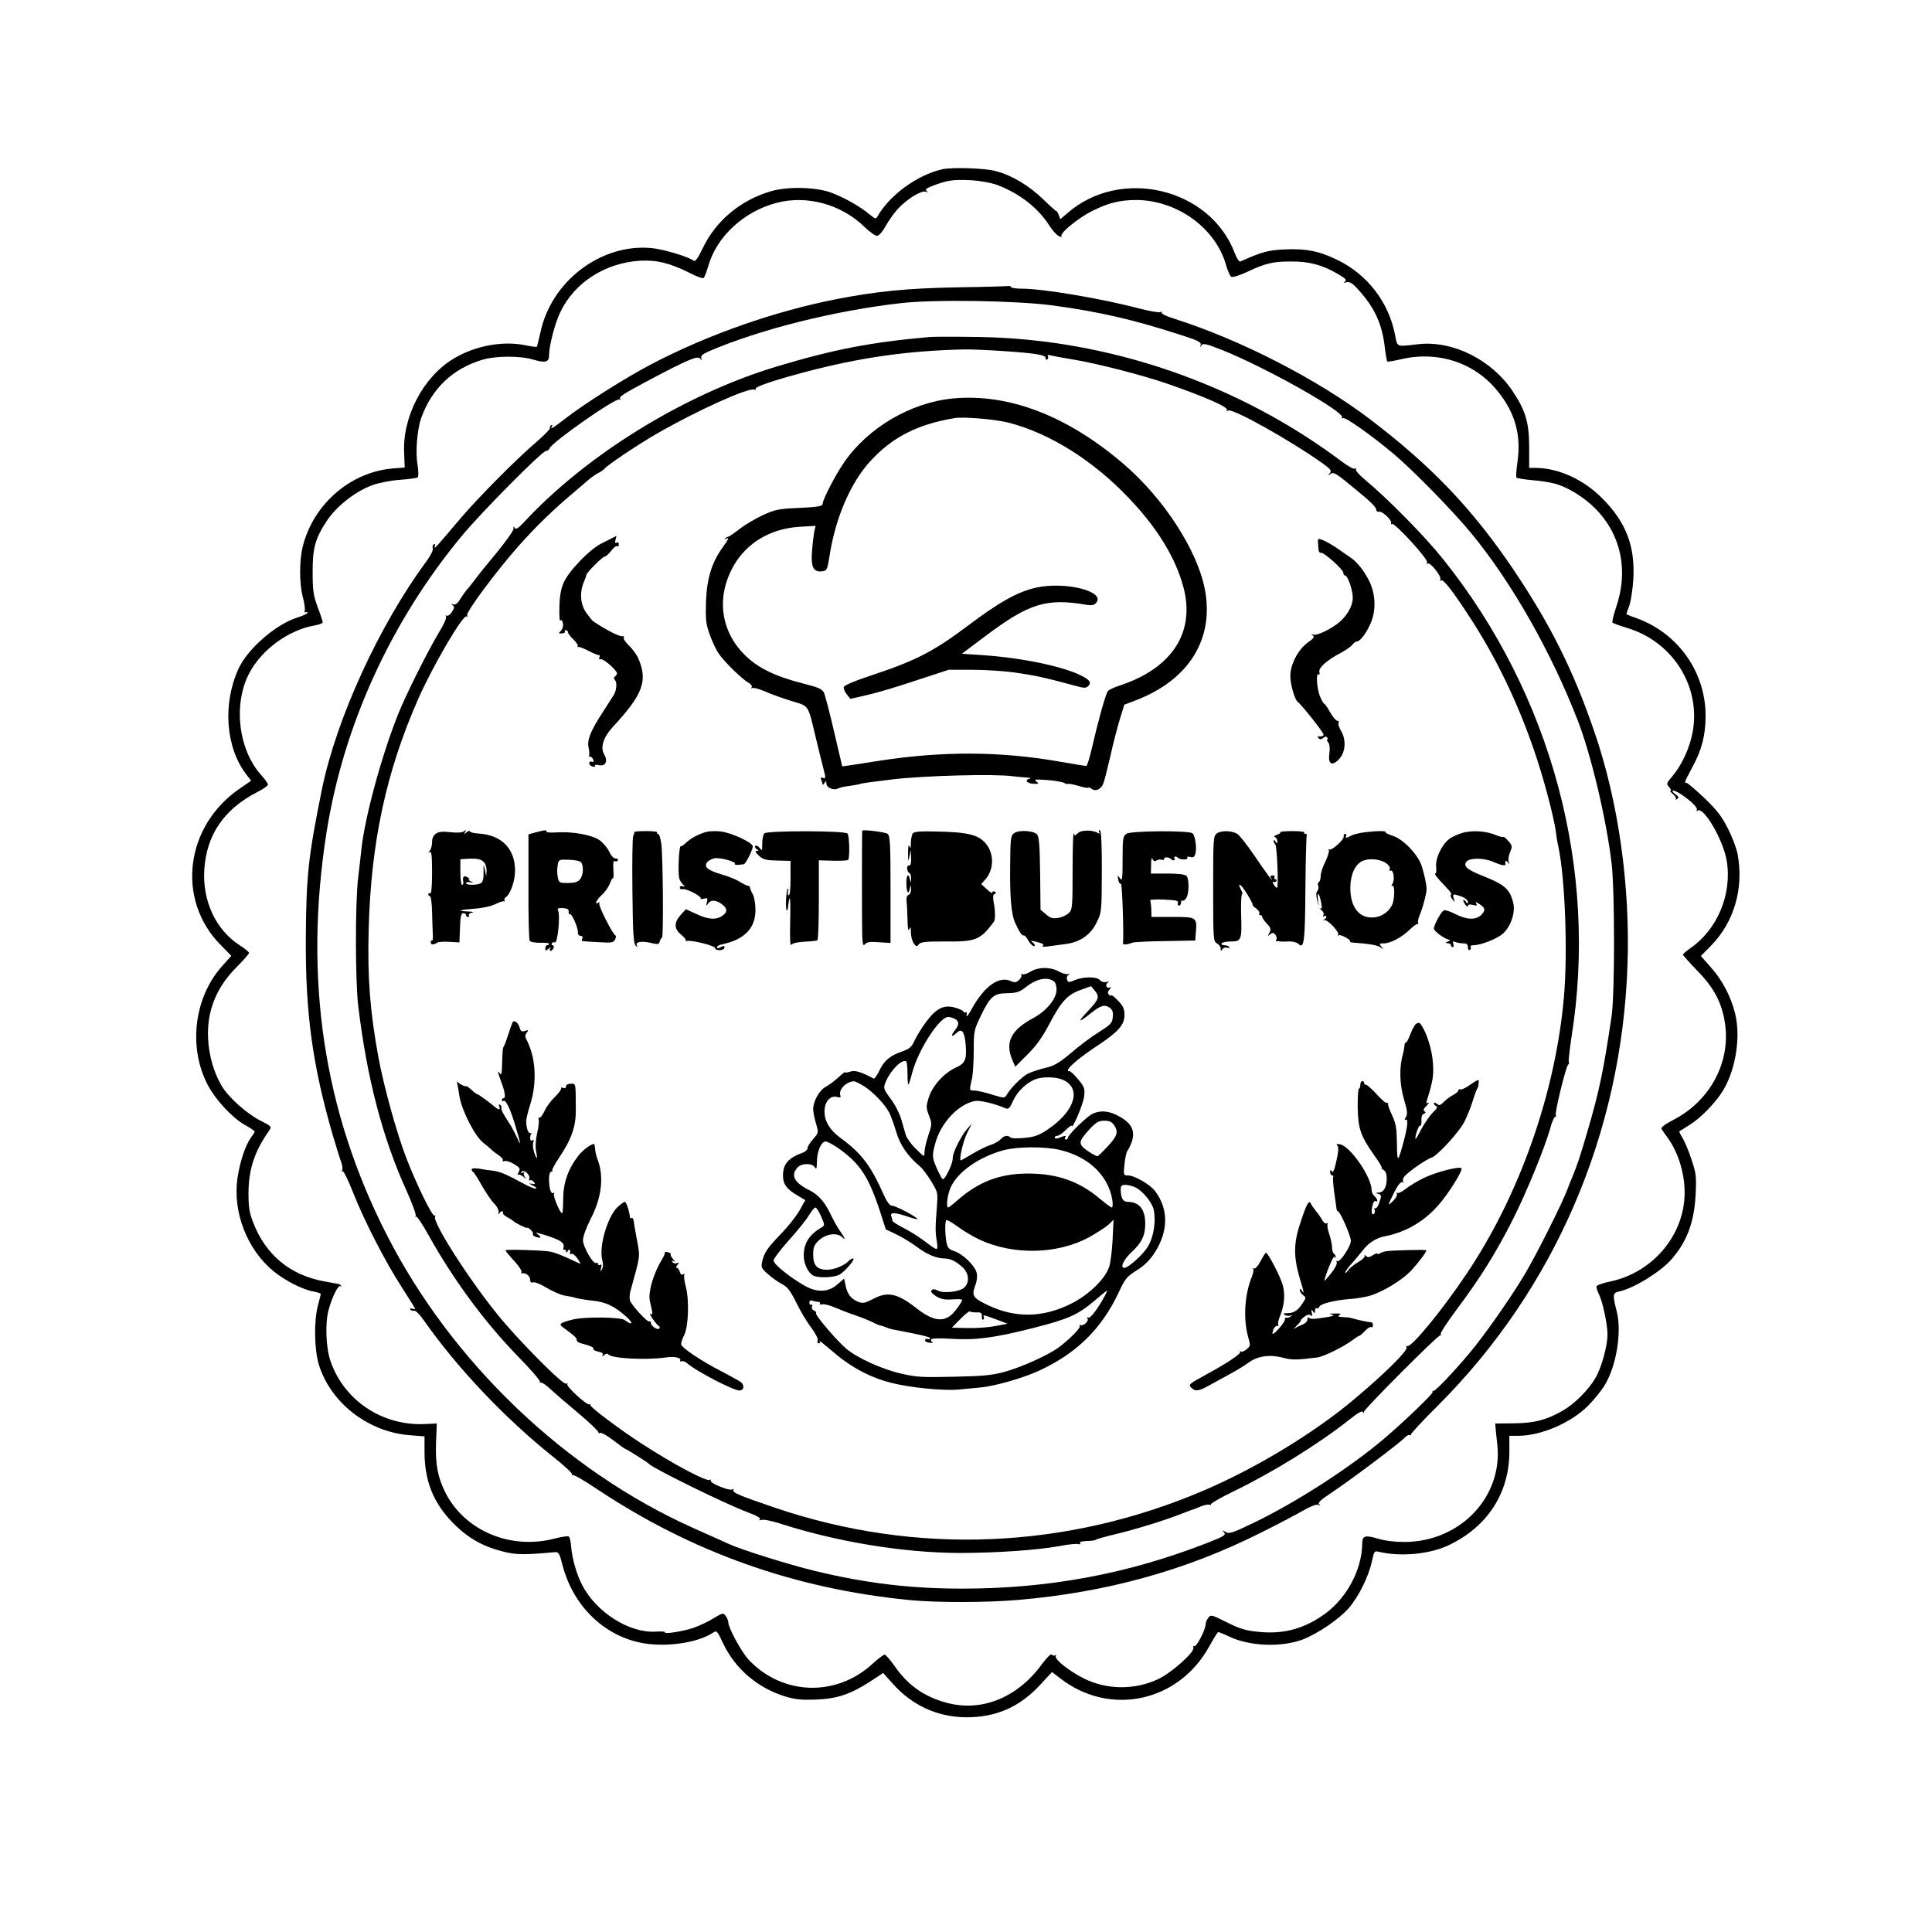 <?xml version="1.0" standalone="no"?>
<!DOCTYPE svg PUBLIC "-//W3C//DTD SVG 20010904//EN"
 "http://www.w3.org/TR/2001/REC-SVG-20010904/DTD/svg10.dtd">
<svg version="1.0" xmlns="http://www.w3.org/2000/svg"
 width="1024pt" height="1024pt" viewBox="0 0 1024 1024"
 preserveAspectRatio="xMidYMid meet">
<g transform="translate(0,1024) scale(0.1,-0.1)"
fill="#000000" stroke="none">
<path d="M4995 9343 c-133 -30 -280 -137 -344 -250 -8 -15 -12 -14 -40 9 -52
44 -143 95 -211 119 -84 28 -227 31 -315 5 -160 -47 -291 -156 -360 -301 -26
-54 -40 -73 -48 -67 -27 21 -159 61 -223 67 -268 26 -534 -176 -590 -449 -9
-39 -17 -72 -19 -74 -2 -2 -31 2 -65 9 -119 23 -263 -4 -376 -72 -161 -97
-271 -307 -262 -499 l3 -78 -65 -5 c-223 -20 -418 -188 -475 -412 -19 -76 -19
-195 0 -270 9 -32 13 -65 10 -72 -2 -8 0 -11 5 -8 6 3 10 2 10 -3 0 -4 -24
-16 -54 -25 -114 -36 -264 -166 -312 -272 -85 -185 -68 -417 41 -559 l26 -34
-58 -40 c-293 -199 -341 -592 -102 -832 l55 -56 -49 -55 c-149 -166 -181 -433
-74 -633 42 -78 128 -170 194 -208 29 -16 53 -32 53 -35 0 -3 -9 -18 -21 -34
-29 -41 -57 -126 -70 -211 -27 -181 50 -380 191 -496 63 -51 154 -97 211 -107
21 -4 39 -10 39 -13 0 -4 -7 -32 -15 -62 -22 -82 -19 -234 5 -313 63 -203 261
-357 483 -374 l77 -6 0 -81 c0 -157 48 -275 155 -382 80 -80 159 -123 271
-150 65 -15 107 -15 263 -1 22 2 26 -4 42 -67 57 -222 228 -385 439 -417 124
-19 280 6 357 56 22 15 23 14 57 -58 64 -133 182 -234 329 -279 55 -16 87 -19
165 -16 111 5 180 28 288 98 l65 43 49 -55 c104 -117 237 -178 388 -180 159
-1 285 53 394 171 l64 69 44 -34 c264 -204 628 -125 790 171 23 41 44 75 47
75 4 0 29 -11 58 -24 108 -52 275 -58 389 -16 78 30 194 108 244 166 52 59
106 168 123 247 12 56 14 58 38 52 114 -27 267 -13 367 34 207 97 324 277 324
498 l0 83 48 0 c120 0 279 69 369 159 32 32 73 83 90 112 60 101 89 277 63
384 -24 94 -23 103 13 110 77 17 217 103 276 170 82 94 120 195 128 340 5 101
3 116 -22 190 -14 44 -36 95 -47 113 -11 18 -19 34 -17 36 2 1 28 17 56 35 60
37 141 122 178 185 66 113 92 284 61 406 -23 91 -68 176 -129 244 l-52 59 55
56 c121 124 173 302 140 482 -5 30 -28 91 -51 136 -33 66 -58 98 -125 163 -47
44 -89 80 -94 80 -14 0 -14 1 29 82 51 93 71 171 71 275 0 230 -145 435 -362
515 -32 11 -58 22 -58 23 0 1 7 22 16 46 8 24 18 87 21 139 10 176 -39 302
-164 428 -101 102 -234 162 -357 162 l-31 0 0 108 c0 132 -19 196 -88 299
-110 165 -315 268 -496 249 -126 -14 -113 -19 -128 54 -34 170 -147 316 -304
392 -99 48 -166 61 -280 56 -89 -4 -120 -13 -235 -64 -6 -3 -19 17 -29 43
-130 347 -607 460 -889 212 l-36 -31 -9 24 c-5 12 -10 21 -10 18 -1 -3 -31 24
-68 60 -78 76 -171 132 -259 154 -58 15 -229 20 -279 9z m292 -84 c118 -45
217 -122 277 -218 14 -22 35 -45 47 -52 13 -6 19 -7 15 -1 -10 17 93 100 169
137 85 41 140 54 225 55 217 0 423 -148 478 -344 9 -32 22 -61 30 -64 8 -2 44
9 80 26 100 47 139 56 232 56 97 1 166 -17 249 -65 41 -24 51 -33 40 -41 -10
-7 -9 -8 7 -4 14 4 29 -3 51 -26 95 -101 136 -186 152 -313 5 -42 11 -79 14
-81 2 -2 35 3 73 12 197 46 393 -19 514 -172 91 -113 123 -231 103 -371 -6
-43 -9 -81 -5 -85 4 -3 41 -9 82 -13 41 -3 93 -11 115 -17 70 -17 158 -71 220
-133 138 -139 178 -332 109 -529 -13 -39 -21 -73 -17 -77 5 -3 40 -16 79 -28
254 -77 403 -335 338 -584 -19 -75 -57 -150 -100 -201 -32 -37 -33 -41 -17
-58 9 -10 12 -18 7 -18 -5 -1 1 -9 13 -19 12 -10 19 -22 15 -26 -4 -5 -1 -5 7
0 11 6 9 12 -10 26 -34 26 -4 24 34 -3 52 -35 87 -70 80 -81 -3 -6 -1 -7 5 -3
33 20 136 -157 154 -267 29 -176 -49 -363 -192 -462 -22 -15 -40 -31 -40 -35
0 -3 34 -42 76 -85 90 -92 131 -171 147 -281 30 -204 -79 -408 -271 -508 -46
-24 -70 -42 -66 -49 4 -7 18 -27 31 -45 62 -84 98 -209 91 -320 -13 -215 -179
-401 -397 -445 -36 -8 -66 -18 -69 -25 -2 -6 4 -24 12 -41 20 -38 46 -159 46
-215 0 -59 -32 -176 -64 -230 -35 -61 -110 -136 -170 -171 -86 -50 -151 -68
-261 -69 l-100 -1 2 -25 c1 -14 5 -52 9 -86 30 -277 -195 -515 -491 -517 -48
0 -103 6 -139 17 -71 21 -86 17 -86 -26 -2 -148 -92 -306 -221 -388 -104 -68
-206 -92 -331 -79 -64 6 -97 16 -165 50 -82 41 -86 42 -99 24 -8 -10 -14 -26
-14 -34 0 -28 -49 -123 -60 -116 -5 3 -7 0 -5 -8 9 -22 -116 -134 -187 -167
-124 -58 -270 -57 -392 3 -80 40 -159 103 -150 119 4 6 2 8 -4 4 -6 -3 -14 -1
-17 4 -4 7 -25 -14 -50 -47 -135 -187 -333 -263 -526 -203 -112 34 -193 95
-260 193 -22 31 -45 57 -50 57 -6 0 -36 -22 -66 -50 -193 -176 -477 -166 -655
23 -38 41 -108 169 -108 199 0 8 -6 23 -14 33 -13 18 -15 17 -65 -13 -28 -18
-77 -40 -108 -51 -59 -19 -156 -34 -149 -22 2 3 -19 5 -48 3 -141 -9 -317 103
-391 248 -30 58 -53 141 -58 204 -2 28 -8 51 -14 53 -6 2 -40 -3 -74 -12 -234
-61 -477 42 -579 245 -40 81 -53 147 -49 263 l4 102 -67 -3 c-225 -9 -427 128
-497 336 -24 69 -28 200 -10 267 19 71 51 135 63 128 6 -3 7 -2 3 3 -5 5 -12
9 -15 9 -4 1 -38 7 -77 14 -179 34 -307 140 -373 311 -21 54 -25 81 -25 160 1
124 33 219 109 327 15 21 14 23 -47 54 -71 36 -170 124 -205 185 -60 103 -85
241 -65 360 18 100 64 186 143 266 38 38 68 73 68 77 0 5 -22 23 -50 41 -127
82 -199 237 -187 405 13 182 105 316 279 406 32 16 58 34 58 40 0 7 -16 29
-35 50 -121 134 -150 372 -66 537 65 127 209 233 349 257 23 4 42 11 42 17 0
6 -12 43 -27 82 -22 60 -26 87 -26 181 -1 130 14 183 77 277 51 77 154 156
241 187 34 12 99 25 146 28 46 3 88 9 93 13 5 5 4 34 -1 67 -12 67 -2 188 20
249 57 157 168 261 326 308 70 20 197 21 267 0 66 -19 84 -14 84 23 1 53 30
166 59 227 74 157 236 262 422 274 89 5 159 -12 263 -64 38 -20 72 -32 76 -27
4 4 15 33 24 63 44 156 189 290 363 335 159 42 342 -8 464 -127 27 -26 57 -48
67 -48 10 0 29 21 46 52 16 28 44 68 63 89 47 52 126 101 149 93 14 -4 15 -3
5 4 -10 7 -2 14 32 27 79 30 109 34 199 30 54 -3 108 -13 145 -26z"/>
<path d="M5345 8724 c-5 -1 -129 -5 -275 -7 -262 -5 -423 -21 -634 -62 -328
-64 -683 -188 -981 -344 -140 -73 -361 -213 -462 -292 -63 -49 -80 -59 -67
-37 4 7 3 8 -5 4 -6 -4 -9 -11 -6 -15 2 -5 -33 -40 -78 -79 -102 -87 -303
-290 -394 -397 -134 -158 -144 -170 -139 -152 4 11 2 16 -5 12 -6 -4 -8 -14
-5 -22 3 -8 -12 -38 -33 -67 -251 -339 -477 -833 -554 -1206 -73 -360 -84
-459 -86 -790 -3 -401 36 -679 144 -1051 19 -64 39 -128 45 -143 5 -15 7 -33
3 -39 -3 -7 -2 -9 2 -4 5 4 30 -46 55 -110 59 -151 173 -373 261 -508 38 -59
69 -109 69 -112 0 -3 -7 -2 -16 1 -9 3 -12 2 -9 -5 4 -6 13 -8 20 -6 7 3 31
-21 55 -56 174 -248 426 -514 680 -717 58 -46 104 -88 102 -94 -2 -6 -1 -8 3
-4 4 4 60 -28 124 -71 506 -338 1055 -533 1666 -592 146 -14 407 -13 570 1
469 40 888 156 1285 355 85 42 185 95 222 116 41 24 73 37 85 33 13 -4 14 -3
5 3 -9 7 7 23 60 58 95 62 369 268 392 294 10 11 23 18 28 15 4 -3 7 -2 6 3
-1 4 65 76 148 158 616 618 969 1439 1000 2328 15 422 -48 868 -175 1237 -113
330 -234 571 -432 865 -217 320 -431 544 -755 791 -278 212 -690 424 -1041
535 -40 12 -69 27 -66 32 3 6 1 7 -6 3 -6 -4 -55 4 -109 18 -204 54 -514 106
-628 106 -29 0 -54 4 -56 9 -1 4 -7 7 -13 5z m236 -103 c242 -33 418 -73 661
-151 107 -34 126 -43 122 -58 -5 -14 -4 -14 4 -2 9 12 25 8 109 -25 231 -92
654 -330 636 -358 -3 -6 -1 -7 5 -3 12 7 150 -90 269 -190 101 -85 317 -305
414 -424 212 -258 421 -626 562 -990 71 -184 151 -521 179 -757 17 -148 17
-689 0 -808 -43 -289 -64 -393 -128 -611 -39 -134 -55 -182 -83 -249 -5 -11
-15 -36 -22 -55 -26 -73 -170 -359 -231 -460 -81 -134 -216 -325 -292 -415
-87 -103 -180 -200 -188 -197 -5 1 -7 -2 -5 -7 2 -9 -153 -158 -258 -247 -180
-153 -467 -338 -694 -447 -110 -53 -127 -58 -145 -47 -19 12 -20 11 -8 -2 11
-14 -1 -21 -90 -56 -417 -163 -838 -242 -1297 -242 -275 0 -509 28 -783 94
-135 33 -386 111 -451 141 -29 13 -115 52 -192 86 -681 305 -1281 880 -1625
1554 -336 658 -441 1361 -319 2135 90 567 341 1116 717 1570 107 129 426 450
446 450 8 0 16 6 19 14 13 33 352 270 371 259 6 -3 8 -3 4 2 -10 11 9 24 159
104 195 103 252 128 265 110 8 -11 9 -11 5 3 -4 12 7 21 42 37 269 115 662
214 1013 254 177 21 615 14 809 -12z"/>
<path d="M4930 8454 c-309 -27 -508 -65 -808 -155 -489 -146 -1012 -467 -1345
-827 -30 -32 -43 -40 -49 -30 -7 10 -8 9 -6 -3 2 -9 -38 -65 -87 -125 -50 -60
-104 -127 -120 -149 -17 -22 -35 -46 -42 -52 -6 -7 -21 -28 -33 -47 -14 -24
-26 -33 -38 -30 -13 5 -14 4 -3 -4 11 -8 10 -14 -4 -36 -9 -14 -22 -23 -28
-19 -6 3 -7 1 -3 -5 4 -7 -13 -45 -38 -85 -58 -96 -178 -336 -217 -435 -87
-219 -176 -545 -194 -717 -2 -22 -10 -89 -17 -150 -16 -138 -15 -548 1 -680
46 -379 128 -696 257 -979 29 -65 51 -124 47 -130 -3 -6 -3 -8 2 -4 4 4 35
-41 67 -100 133 -237 292 -454 473 -641 69 -70 121 -131 117 -135 -4 -4 -2 -6
4 -4 7 2 31 -15 55 -38 24 -22 91 -80 149 -128 58 -49 104 -93 102 -98 -1 -5
2 -6 8 -3 7 4 38 -14 71 -39 32 -25 61 -46 64 -46 6 0 118 -71 125 -79 20 -23
406 -213 522 -256 51 -19 73 -32 65 -38 -7 -5 -4 -6 9 -3 11 4 54 -5 95 -18
303 -98 656 -156 954 -157 195 0 413 15 533 37 46 9 90 13 98 10 9 -3 12 -1 9
4 -6 9 5 11 63 14 9 1 19 3 22 6 3 3 50 16 104 29 105 25 267 75 351 109 28
11 53 20 57 21 4 1 24 9 43 17 20 8 41 12 48 8 7 -4 9 -3 4 1 -4 5 50 36 120
70 205 99 451 251 610 377 46 37 73 53 76 45 4 -9 6 -9 6 0 1 15 393 408 404
405 5 -1 6 2 3 7 -4 5 36 65 87 134 122 162 209 302 295 473 76 151 170 382
198 482 9 34 21 62 26 62 5 0 7 4 4 9 -7 11 55 265 66 269 4 2 6 7 3 12 -3 5
4 64 14 132 143 889 -105 1815 -679 2533 -98 123 -292 320 -417 424 -29 24
-50 48 -46 54 3 6 1 7 -5 3 -6 -4 -37 13 -69 37 -551 414 -1237 650 -1923 661
-118 2 -235 2 -260 0z m392 -75 c175 -12 224 -21 220 -38 -1 -7 2 -10 8 -6 6
3 7 11 4 17 -4 6 1 8 12 5 11 -3 64 -13 119 -22 125 -20 369 -83 500 -128 199
-69 327 -125 318 -140 -3 -6 -1 -7 6 -3 23 14 332 -159 504 -282 41 -30 46
-36 35 -51 -12 -14 -11 -14 4 -3 15 12 29 4 115 -67 103 -84 128 -109 128
-126 1 -5 7 -9 14 -7 18 4 72 -48 64 -61 -3 -6 -1 -7 4 -4 15 9 196 -190 187
-204 -4 -7 -3 -9 3 -6 14 9 76 -70 67 -85 -4 -7 -3 -8 4 -4 13 7 61 -55 159
-206 178 -275 318 -597 407 -938 20 -74 38 -155 41 -180 3 -25 9 -65 15 -90
35 -163 50 -560 29 -795 -45 -510 -236 -1051 -517 -1468 -127 -190 -294 -393
-313 -381 -5 3 -6 -1 -4 -8 7 -17 -121 -143 -275 -272 -212 -179 -517 -364
-793 -483 -733 -315 -1530 -348 -2277 -95 -192 65 -231 82 -223 95 3 6 1 7 -6
3 -15 -10 -122 34 -114 47 3 6 1 7 -5 3 -17 -10 -191 82 -362 193 -110 71
-270 191 -270 202 0 5 -4 8 -8 6 -14 -4 -122 95 -115 106 3 6 1 7 -6 3 -16
-10 -259 236 -366 369 -159 197 -345 491 -329 517 4 6 3 8 -3 5 -11 -7 -95
164 -149 304 -51 131 -120 382 -148 533 -45 245 -59 424 -52 681 12 458 92
833 261 1217 75 172 239 453 258 441 6 -3 7 -1 3 6 -9 14 158 239 276 371 89
100 183 191 283 275 33 28 71 60 84 72 13 11 35 27 50 35 14 7 31 18 36 25 18
21 183 131 277 185 210 121 484 245 515 233 8 -2 12 -1 8 4 -6 11 102 47 265
90 288 76 539 112 837 119 34 1 130 -3 215 -9z"/>
<path d="M5050 8128 c-224 -22 -450 -155 -577 -340 -46 -67 -113 -196 -113
-219 0 -13 -31 -17 -145 -22 -86 -4 -110 -9 -169 -36 -38 -17 -94 -50 -125
-74 -30 -23 -58 -42 -62 -42 -4 0 -11 -4 -16 -9 -5 -5 -3 -6 5 -2 19 11 14 -1
-17 -44 -58 -80 -84 -164 -89 -285 -3 -94 -1 -120 18 -174 12 -35 34 -83 49
-105 32 -46 125 -137 159 -155 12 -7 20 -17 16 -23 -4 -6 -3 -8 3 -5 6 4 35
-4 66 -17 30 -14 93 -36 140 -51 98 -30 87 -13 132 -200 15 -60 32 -133 40
-162 12 -46 12 -51 -3 -46 -12 5 -14 2 -9 -11 4 -10 7 -21 7 -24 0 -4 5 0 10
8 8 13 10 12 10 -3 0 -22 39 -38 62 -26 9 5 38 11 64 14 26 4 51 8 55 11 4 2
83 13 177 24 165 19 533 29 627 16 22 -2 56 -6 75 -7 19 -1 27 -3 17 -6 -29
-7 -14 -26 21 -27 29 -1 30 0 15 12 -15 11 -7 12 55 8 40 -3 81 -10 91 -15 10
-6 20 -8 23 -6 2 2 26 -2 53 -10 26 -8 51 -13 53 -10 3 3 11 0 18 -6 20 -16
51 -2 62 29 6 15 22 80 37 144 14 64 37 152 50 195 l24 78 63 24 c282 109 416
328 363 592 -41 206 -219 479 -429 659 -299 257 -611 376 -906 348z m295 -128
c218 -56 449 -200 640 -402 148 -155 244 -312 286 -465 67 -242 -57 -435 -338
-527 -28 -9 -56 -22 -61 -29 -12 -15 -53 -163 -83 -295 -13 -56 -27 -102 -31
-102 -5 0 -73 11 -152 25 -308 53 -609 54 -938 4 -73 -11 -149 -23 -168 -26
l-36 -5 -43 183 c-23 101 -48 195 -54 208 -10 19 -30 28 -102 46 -169 43 -263
91 -337 174 -89 100 -118 231 -80 358 54 178 199 289 391 301 l84 5 -7 -29
c-3 -16 -9 -63 -12 -104 -7 -86 7 -114 54 -108 25 3 27 8 39 83 31 200 111
387 217 502 116 126 248 194 446 227 48 8 213 -6 285 -24z"/>
<path d="M5490 7125 c-97 -22 -194 -76 -361 -202 -178 -134 -275 -184 -494
-257 -103 -34 -161 -58 -163 -68 -2 -8 6 -25 16 -38 l19 -24 84 19 c46 10 163
44 260 77 l177 58 127 0 c70 0 175 -7 234 -16 97 -14 152 -26 311 -69 47 -13
56 -13 68 -1 18 18 9 32 -37 55 -96 49 -321 96 -530 109 l-103 7 128 96 c229
172 322 200 535 163 26 -4 39 -1 49 11 51 61 -165 115 -320 80z"/>
<path d="M3250 7391 c-8 -4 -37 -19 -63 -32 -62 -31 -171 -144 -199 -206 -15
-35 -22 -71 -23 -131 -1 -46 1 -78 5 -72 5 7 9 3 13 -11 4 -14 0 -30 -9 -41
-15 -15 -14 -17 4 -15 11 0 18 5 16 9 -3 4 0 8 5 8 6 0 11 -5 11 -10 0 -6 13
-24 29 -39 16 -16 27 -32 23 -36 -4 -4 -2 -5 3 -4 6 2 30 -8 55 -21 25 -13 49
-23 54 -22 5 2 6 -4 3 -12 -4 -9 -1 -13 7 -10 13 5 86 -58 86 -75 0 -5 -5 -13
-10 -16 -8 -5 -8 -11 0 -20 11 -13 8 -53 -6 -77 -4 -7 -28 -44 -53 -83 -71
-108 -91 -157 -81 -199 4 -19 5 -37 2 -40 -3 -4 -1 -6 5 -6 6 0 14 -7 17 -16
4 -11 2 -15 -7 -11 -8 3 -14 -1 -14 -8 0 -8 9 -16 19 -18 10 -3 15 -1 12 4 -3
6 5 7 19 4 36 -9 51 20 29 57 -21 36 -5 89 45 144 159 171 187 244 138 360 -8
21 -31 53 -50 71 -20 19 -33 39 -29 44 3 5 2 8 -3 7 -16 -5 -84 29 -159 79 -6
5 -23 26 -38 47 -30 45 -35 106 -11 162 8 19 14 37 14 39 1 11 85 95 96 95 6
0 21 14 34 30 12 17 26 28 32 25 5 -4 9 1 9 10 0 10 -5 13 -12 9 -8 -5 -9 0
-6 14 4 12 5 22 5 21 -1 0 -9 -4 -17 -8z"/>
<path d="M6986 7362 c2 -46 4 -52 17 -52 18 0 117 -89 117 -106 0 -8 4 -14 9
-14 14 0 41 -77 41 -118 0 -41 -27 -91 -68 -127 -41 -36 -120 -75 -140 -69
-13 5 -14 4 -4 -4 11 -7 5 -16 -27 -38 -50 -36 -91 -114 -92 -175 -1 -42 23
-127 39 -139 20 -14 137 -162 137 -173 0 -7 -8 -11 -19 -10 -13 1 -15 -2 -7
-10 7 -7 14 -7 25 2 10 8 16 9 21 1 3 -5 3 -10 -1 -10 -3 0 -1 -7 6 -15 7 -9
10 -30 6 -58 -8 -58 14 -70 52 -30 34 36 38 102 10 149 -11 18 -17 38 -13 44
3 5 0 10 -7 10 -7 0 -24 20 -38 45 -14 25 -28 45 -31 45 -4 0 -14 18 -23 40
-17 43 -22 125 -7 116 5 -4 7 2 4 13 -5 22 41 63 114 101 26 14 54 33 61 43 7
9 17 17 23 17 16 0 45 35 69 86 35 71 33 162 -3 235 -26 53 -67 104 -99 124
-8 6 -36 25 -62 43 -25 18 -61 39 -79 47 -32 13 -33 13 -31 -13z"/>
<path d="M2311 5822 c-14 -10 -21 -25 -21 -46 0 -18 -6 -38 -12 -45 -10 -11
-10 -13 0 -7 9 6 12 -19 12 -109 0 -75 -4 -114 -10 -110 -5 3 -10 1 -10 -4 0
-6 4 -11 9 -11 5 0 10 -37 11 -82 1 -46 3 -100 4 -120 1 -20 0 -35 -4 -33 -4
2 -7 -2 -7 -9 0 -15 14 -15 35 -2 7 4 36 6 65 4 l52 -3 3 78 c2 59 6 77 17 77
8 0 15 -4 15 -10 0 -5 5 -10 11 -10 5 0 8 4 4 9 -3 5 5 12 17 14 13 2 3 5 -21
6 -64 2 -47 9 36 15 43 3 87 13 111 25 22 11 42 17 45 13 2 -4 2 -2 1 5 -2 7
1 15 7 18 24 15 49 87 49 140 0 117 -72 190 -194 197 -25 2 -46 7 -46 12 0 5
-8 2 -17 -5 -15 -12 -16 -12 -8 1 7 12 6 13 -6 4 -9 -7 -34 -9 -70 -5 -41 5
-62 3 -78 -7z m250 -148 c12 -10 18 -29 18 -48 l-2 -31 -7 35 c-7 33 -8 32 -7
-13 1 -32 -4 -52 -14 -58 -18 -11 -79 -12 -79 0 0 5 10 7 23 5 20 -4 21 -4 2
5 -11 5 -15 10 -10 10 6 1 3 5 -5 10 -19 13 -30 5 -25 -19 2 -11 0 -20 -6 -20
-5 0 -9 31 -9 68 l0 68 51 3 c37 1 57 -3 70 -15z"/>
<path d="M2838 5828 l-37 -10 0 -276 c-1 -153 2 -282 7 -289 4 -6 28 -10 55
-10 26 1 47 -1 47 -5 0 -5 -4 -8 -10 -8 -5 0 -10 -7 -10 -16 0 -14 2 -15 17
-3 11 10 14 10 9 2 -4 -7 -3 -13 2 -13 6 0 12 7 16 15 3 8 1 15 -5 15 -6 0 -7
5 -4 10 4 6 10 8 15 5 16 -10 31 148 17 172 -5 8 4 11 25 10 25 -2 33 -6 32
-19 -1 -10 2 -16 6 -13 10 6 44 -72 43 -96 -1 -11 5 -19 14 -19 9 0 13 -6 9
-15 -3 -8 -2 -14 2 -14 4 1 9 1 12 0 3 -1 38 -3 78 -5 62 -4 73 -2 82 14 5 10
6 20 2 22 -15 6 -92 160 -86 170 4 7 2 8 -4 4 -24 -15 -11 15 18 41 16 14 35
41 42 59 6 18 14 31 17 29 3 -2 4 20 2 47 -2 33 0 48 7 44 6 -3 13 -2 17 4 3
5 -2 10 -12 10 -11 0 -25 15 -35 38 -10 20 -33 47 -52 60 -40 27 -144 46 -227
40 -32 -2 -55 0 -53 4 6 10 -10 9 -58 -4z m243 -160 c14 -22 10 -70 -8 -90
-11 -13 -30 -18 -63 -18 -45 0 -48 1 -54 32 -3 17 -4 45 0 62 5 31 6 31 61 29
34 -1 59 -7 64 -15z"/>
<path d="M3362 5830 c1 -3 -2 -12 -6 -22 -4 -9 -6 -140 -4 -292 2 -219 6 -278
17 -288 10 -10 12 -10 7 0 -11 19 21 26 71 15 41 -10 46 -9 50 8 3 10 8 19 12
19 8 0 5 432 -4 498 -4 28 -11 52 -17 52 -5 0 -7 3 -5 8 3 4 -23 7 -58 7 -35
0 -63 -2 -63 -5z"/>
<path d="M3745 5831 c-39 -10 -85 -34 -111 -60 -12 -11 -23 -18 -25 -16 -10 9
-17 -135 -9 -170 3 -11 12 -26 20 -33 13 -12 13 -13 -1 -9 -9 3 -16 -1 -16 -8
0 -7 8 -10 17 -8 18 5 103 -40 94 -50 -3 -3 4 -3 17 0 19 5 21 3 16 -18 -6
-22 -5 -23 8 -6 15 21 47 16 78 -11 23 -20 22 -38 -5 -56 -32 -23 -75 -20
-138 10 l-55 25 -27 -30 c-36 -41 -36 -73 1 -104 17 -14 28 -27 25 -30 -3 -3
1 -4 8 -4 32 4 148 -26 148 -38 0 -7 11 -12 25 -11 14 0 25 7 25 14 0 10 -5
10 -20 2 -13 -7 -20 -7 -20 -1 0 6 12 13 28 16 118 25 177 86 176 183 0 31 -6
68 -14 82 -8 14 -14 30 -15 35 0 6 -4 10 -10 10 -5 0 -26 10 -45 22 -19 12
-60 28 -91 37 -75 22 -98 39 -83 63 6 10 24 20 40 24 31 5 117 -18 109 -30 -2
-4 6 -6 18 -5 12 1 25 3 29 3 10 1 48 76 48 95 0 20 -114 73 -170 79 -25 3
-58 2 -75 -2z"/>
<path d="M4051 5823 c-6 -7 -11 -31 -11 -54 0 -39 -1 -41 -14 -23 -8 10 -18
15 -22 11 -5 -4 -2 -12 6 -17 13 -9 13 -10 0 -10 -10 0 -6 -8 12 -25 23 -21
37 -25 97 -26 l71 -2 0 -94 c0 -57 -4 -92 -10 -88 -5 3 -6 13 -3 23 3 9 3 14
-2 10 -9 -8 -13 -108 -5 -113 3 -2 7 10 8 28 2 17 5 33 8 36 3 3 4 -54 2 -127
-2 -90 0 -128 7 -119 6 8 34 14 70 16 33 1 63 5 67 7 5 3 8 99 8 214 l0 210
75 -2 c41 -1 77 1 80 4 10 10 7 130 -3 140 -16 16 -426 16 -441 1z"/>
<path d="M4570 5837 c-2 -11 -2 -516 0 -559 2 -45 6 -54 14 -43 9 12 26 15 74
11 l62 -4 0 283 c0 238 -2 284 -15 295 -12 10 -134 25 -135 17z"/>
<path d="M4838 5823 c-5 -7 -10 -29 -10 -50 0 -28 -2 -33 -8 -18 -4 13 -7 0
-7 -35 0 -48 1 -51 7 -20 l7 35 2 -42 c1 -30 -3 -42 -11 -40 -15 2 -12 -36 3
-41 5 -2 8 -16 8 -30 -2 -24 -2 -24 -6 -4 -8 39 -20 24 -19 -23 1 -48 12 -60
19 -22 4 20 4 19 6 -4 0 -15 -5 -29 -13 -32 -10 -4 -13 -16 -11 -34 2 -15 4
-59 5 -98 1 -46 4 -63 9 -50 7 16 9 12 9 -17 0 -20 7 -46 15 -58 13 -18 16
-19 27 -5 10 13 37 15 139 15 164 -2 187 8 259 105 8 12 8 56 -2 107 -4 25 -3
37 6 40 9 3 9 6 0 12 -7 4 -12 2 -12 -4 0 -7 -13 1 -29 16 l-30 28 24 28 c43
51 44 131 3 183 -40 51 -96 65 -274 68 -74 2 -108 -1 -116 -10z"/>
<path d="M5375 5824 c-18 -13 -20 -28 -21 -172 -2 -163 6 -259 26 -302 20 -46
37 -71 45 -68 4 2 13 -6 19 -17 17 -29 33 -45 40 -38 3 3 -2 12 -12 19 -14 10
-9 10 25 1 29 -7 39 -14 30 -20 -7 -5 4 -6 28 -3 22 3 63 8 90 12 77 9 135 48
167 114 27 55 27 56 28 273 0 146 -3 217 -11 217 -5 0 -7 -5 -3 -12 5 -7 3 -8
-7 -3 -27 17 -89 17 -106 -1 -15 -15 -17 -15 -22 -1 -3 9 -6 -78 -6 -193 0
-196 -1 -211 -20 -229 -11 -11 -36 -23 -56 -26 -30 -5 -42 -1 -65 19 l-29 24
-2 193 c-2 151 -6 196 -17 207 -20 20 -96 24 -121 6z"/>
<path d="M5971 5821 c-19 -12 -21 -23 -21 -134 0 -106 -2 -119 -14 -102 -13
18 -14 18 -9 -8 3 -15 9 -24 14 -21 7 4 16 -273 11 -317 -1 -8 27 -5 48 4 8 4
87 8 175 9 l160 3 3 39 c7 85 6 86 -122 86 l-113 0 -1 41 c-1 22 -4 44 -6 47
-2 4 31 6 74 4 63 -3 78 -6 73 -18 -3 -8 0 -14 6 -14 6 0 11 8 11 17 0 9 3 13
7 10 3 -4 12 1 19 11 17 21 18 104 2 120 -8 8 -45 12 -100 12 l-88 0 1 48 c0
27 3 40 7 30 5 -12 11 -15 21 -9 8 5 20 7 28 4 7 -3 13 -1 13 5 0 11 25 10 36
-1 11 -11 26 -8 19 3 -7 11 8 14 19 3 11 -11 56 -11 49 0 -4 6 2 8 15 5 17 -5
23 -1 28 18 8 30 -1 93 -15 107 -16 16 -326 14 -350 -2z"/>
<path d="M6450 5823 c-19 -14 -20 -25 -20 -293 0 -269 1 -280 20 -290 11 -6
20 -18 20 -28 0 -14 2 -14 9 -3 5 8 16 11 26 8 9 -4 14 -3 10 3 -3 6 -15 10
-26 10 -11 0 -17 5 -14 10 3 6 26 10 50 10 55 0 58 9 53 149 -1 56 1 101 5
101 4 0 3 9 -3 19 -25 48 -6 40 26 -11 20 -31 34 -59 33 -62 -2 -3 6 -13 19
-21 12 -9 20 -21 17 -26 -4 -5 -1 -9 4 -9 6 0 11 -4 11 -9 0 -6 11 -22 25 -37
21 -22 23 -30 13 -48 -10 -18 -9 -19 4 -8 12 10 18 9 28 -2 6 -9 9 -20 5 -26
-4 -6 -3 -10 2 -9 4 1 13 0 18 -1 6 -1 26 -1 46 0 20 1 43 -5 51 -13 30 -30
35 12 37 293 1 151 5 278 7 282 3 4 0 8 -6 8 -6 0 -9 3 -7 8 3 4 -26 7 -63 7
-37 0 -66 -3 -64 -6 2 -4 -6 -10 -19 -14 -13 -4 -17 -8 -9 -12 6 -2 12 -12 12
-21 0 -15 -2 -15 -10 -2 -5 8 -10 10 -10 5 0 -6 4 -15 9 -20 10 -10 18 -221
10 -230 -3 -2 -11 5 -18 17 -7 11 -8 17 -2 14 5 -4 12 -2 16 4 3 5 1 10 -5 10
-6 0 -8 5 -5 10 3 6 -1 10 -10 10 -10 0 -14 -5 -9 -12 21 -37 -21 19 -86 115
-40 59 -82 112 -93 118 -31 17 -84 18 -107 2z"/>
<path d="M7234 5829 c-28 -4 -60 -11 -72 -18 -26 -14 -35 -14 -27 -1 3 6 1 10
-5 10 -6 0 -10 -6 -8 -13 4 -16 -66 -79 -77 -69 -5 4 -5 2 -2 -4 3 -6 -5 -33
-18 -60 -14 -27 -25 -61 -25 -76 0 -15 -4 -29 -10 -33 -5 -3 -7 -12 -3 -20 3
-9 1 -21 -5 -28 -7 -8 -7 -24 -1 -47 l9 -35 -5 40 c-5 46 9 29 18 -23 5 -24 3
-31 -6 -27 -6 4 -4 0 7 -9 10 -8 15 -20 10 -27 -4 -8 -3 -10 4 -5 7 4 12 3 12
-3 0 -5 -6 -12 -12 -15 -8 -3 -7 -5 3 -3 18 2 82 -67 71 -78 -4 -5 -2 -5 4 -2
10 6 68 -26 60 -34 -2 -2 5 -5 17 -5 85 -6 130 -14 145 -26 15 -12 16 -11 3 5
-12 15 -11 17 13 17 36 0 96 32 137 72 18 18 37 32 42 30 4 -1 6 2 3 7 -3 5 2
26 11 47 15 36 33 105 34 129 1 23 -11 79 -26 126 -21 62 -100 144 -156 160
-21 7 -37 15 -35 18 5 8 -45 8 -110 0z m110 -162 c17 -12 25 -24 22 -33 -3 -8
-1 -12 4 -9 15 9 24 -46 11 -68 -7 -11 -8 -16 -2 -12 15 9 14 -74 -2 -104 -20
-39 -61 -64 -106 -64 -72 0 -115 60 -114 160 1 68 25 122 65 140 34 15 90 10
122 -10z"/>
<path d="M7760 5828 c-25 -6 -60 -21 -79 -35 -41 -32 -74 -103 -69 -149 2 -19
0 -34 -4 -34 -9 0 10 -24 59 -75 18 -18 29 -35 24 -37 -5 -2 -3 -12 6 -23 15
-20 15 -20 8 3 -7 25 -4 26 42 10 18 -7 33 -19 33 -28 0 -13 -2 -13 -10 0 -5
8 -11 12 -14 10 -2 -3 2 -14 10 -24 8 -11 14 -14 14 -8 0 8 9 10 26 6 22 -6
25 -4 18 7 -6 11 -2 10 16 -2 33 -21 35 -34 11 -58 -28 -28 -76 -27 -137 4
-27 14 -54 23 -61 20 -14 -5 -53 -77 -53 -97 0 -14 61 -58 82 -59 7 0 4 -4 -7
-9 -17 -7 -17 -9 -2 -9 9 -1 17 -5 17 -11 0 -5 4 -10 10 -10 5 0 6 8 3 17 -5
13 -2 15 11 10 10 -4 29 -7 42 -7 18 0 24 -5 24 -21 0 -11 5 -17 10 -14 6 4 8
11 5 16 -4 5 2 9 13 9 41 0 124 33 157 61 42 37 67 110 56 161 -17 74 -45 99
-156 143 -86 34 -108 51 -95 75 12 23 89 25 139 4 44 -19 71 -25 70 -16 -3 20
3 25 12 12 9 -13 10 -12 5 3 -3 10 0 33 8 51 12 29 12 34 -9 58 -13 15 -25 25
-27 22 -3 -2 -21 2 -40 10 -47 20 -114 26 -168 14z"/>
<path d="M5462 5090 c-18 -11 -38 -17 -44 -14 -6 4 -8 3 -5 -3 4 -6 -2 -18
-12 -27 -15 -14 -23 -15 -43 -6 -62 29 -140 -26 -206 -145 -18 -33 -31 -50
-29 -37 3 12 1 20 -3 17 -5 -3 -11 -1 -15 5 -3 5 -23 14 -45 20 -58 16 -99 -5
-152 -77 -24 -32 -51 -77 -61 -99 -15 -33 -26 -43 -66 -57 -65 -23 -95 -48
-121 -103 -12 -24 -25 -43 -29 -41 -66 36 -101 46 -125 37 -14 -5 -26 -6 -26
-3 0 4 -17 -9 -37 -28 -21 -19 -51 -41 -66 -49 -33 -17 -67 -76 -67 -118 0
-16 7 -51 15 -77 14 -48 14 -49 -15 -82 -17 -19 -30 -40 -30 -49 0 -8 -12 -19
-27 -24 -76 -28 -103 -60 -103 -122 0 -43 20 -72 75 -103 l43 -26 -31 -56
c-18 -30 -60 -84 -94 -119 -75 -77 -92 -102 -103 -149 -7 -32 -5 -37 29 -67
20 -18 53 -42 74 -53 31 -16 46 -36 78 -100 21 -44 57 -104 79 -132 23 -31 37
-59 34 -68 -4 -8 -1 -15 6 -15 6 0 8 5 4 11 -4 7 29 -20 74 -58 91 -79 196
-135 305 -162 99 -26 277 -43 356 -36 36 3 89 8 117 11 77 7 226 50 309 88
202 93 333 222 425 417 33 72 43 83 95 116 40 25 69 53 96 95 72 113 73 229 2
324 -27 36 -110 84 -145 84 -23 0 -24 2 -18 59 3 32 10 65 16 72 6 8 16 29 23
48 18 56 0 96 -62 131 -55 32 -99 37 -144 18 -29 -12 -133 -113 -133 -129 0
-5 -5 -9 -11 -9 -5 0 -7 5 -4 10 8 12 3 13 -29 0 -17 -6 -26 -6 -26 0 0 6 6
10 14 10 8 0 28 14 45 31 17 17 31 27 31 22 2 -25 62 116 66 155 5 43 2 51
-34 94 -22 26 -42 44 -46 41 -3 -4 -6 -1 -6 5 0 15 72 75 166 136 103 69 134
105 134 157 0 32 -7 47 -35 76 -19 20 -35 32 -35 28 0 -5 -5 -4 -12 3 -8 8 -8
15 3 28 8 10 9 15 2 11 -17 -10 -28 13 -12 25 10 7 8 8 -7 3 -13 -3 -26 1 -34
10 -16 19 -86 20 -133 0 -32 -13 -36 -13 -41 2 -4 9 -1 20 6 25 10 7 9 9 -2 5
-8 -2 -31 4 -50 15 -46 24 -107 23 -148 -2z m126 -53 c6 -5 12 -24 12 -42 0
-48 -53 -113 -122 -150 -119 -64 -152 -128 -113 -222 l16 -37 64 64 c46 45 79
91 117 163 63 120 96 156 168 181 l53 19 19 -23 c27 -33 23 -46 -33 -106 -61
-64 -56 -69 13 -14 54 43 74 48 102 27 12 -9 17 -23 14 -47 -2 -29 -11 -40
-53 -67 -71 -45 -111 -75 -184 -137 -50 -41 -77 -56 -120 -66 -31 -7 -72 -21
-92 -30 -34 -18 -92 -76 -114 -114 -10 -17 -14 -17 -79 3 -37 12 -79 21 -92
21 -27 0 -27 -1 -13 60 6 25 10 93 10 152 0 104 2 110 38 185 50 103 68 118
141 119 49 1 64 6 97 32 59 46 115 57 151 29z m-527 -197 c24 -14 24 -31 -2
-64 -23 -29 -15 -35 13 -9 26 24 40 5 46 -61 7 -82 -2 -102 -51 -124 -62 -28
-124 -96 -144 -158 -15 -49 -15 -56 1 -97 16 -43 16 -47 -4 -106 -11 -33 -20
-73 -20 -88 0 -27 0 -27 -45 17 -25 24 -49 58 -54 74 -5 17 -16 56 -25 86 -9
30 -34 79 -56 107 -35 47 -38 56 -29 80 24 66 93 136 113 116 3 -4 6 -33 6
-66 0 -33 2 -58 5 -55 3 3 12 31 20 63 32 120 144 295 191 295 8 0 24 -5 35
-10z m586 -330 c85 -51 42 -166 -96 -258 -43 -29 -68 -38 -120 -43 -37 -4 -70
-3 -75 2 -15 14 -34 11 -53 -10 -10 -10 -34 -24 -54 -30 -20 -6 -62 -27 -94
-46 -32 -19 -60 -35 -62 -35 -12 0 11 99 33 145 l25 50 -26 -30 c-33 -39 -75
-123 -75 -151 0 -23 -17 -66 -39 -101 -14 -20 -15 -20 -39 30 -32 70 -33 78
-16 143 28 109 121 210 209 228 27 6 103 -12 167 -39 13 -5 21 3 36 37 21 47
60 88 107 112 43 23 132 21 172 -4z m-1066 -28 c49 -32 110 -96 132 -139 8
-15 25 -61 37 -102 21 -71 62 -130 127 -184 12 -10 38 -45 58 -77 36 -59 36
-62 31 -133 -9 -109 -9 -138 -1 -184 5 -27 4 -43 -2 -43 -6 0 -32 18 -59 39
-27 21 -77 53 -112 71 -34 17 -62 35 -62 40 0 5 -3 15 -6 24 -8 22 19 21 92
-4 46 -15 55 -16 39 -4 -30 23 -112 64 -130 64 -9 0 -25 22 -39 53 -71 160
-119 224 -233 307 -55 41 -83 87 -83 139 0 51 30 86 66 77 18 -5 22 -3 18 8
-11 30 30 73 72 75 5 1 30 -12 55 -27z m1323 -204 c25 -36 19 -58 -31 -112
-26 -28 -51 -52 -55 -54 -4 -2 -27 10 -52 27 -53 37 -52 49 8 115 36 38 49 46
79 46 26 0 40 -6 51 -22z m-1469 -118 c122 -84 168 -153 231 -346 l29 -90 57
-27 c31 -15 78 -44 105 -64 53 -40 103 -62 146 -63 34 0 63 -14 100 -48 33
-31 37 -80 7 -107 -25 -22 -109 -32 -140 -15 -15 8 -25 9 -32 2 -7 -7 0 -17
23 -32 27 -16 46 -20 87 -17 28 2 52 1 52 -3 0 -4 -13 -26 -30 -48 -53 -74
-114 -73 -211 3 -103 81 -155 92 -234 49 -41 -21 -52 -23 -76 -14 -39 16 -57
40 -67 85 l-8 38 -36 -31 c-48 -42 -109 -44 -176 -5 -78 45 -162 113 -162 132
0 9 36 57 81 107 44 49 92 108 106 132 14 23 29 42 35 42 5 0 19 -21 30 -47
20 -45 20 -48 3 -58 -66 -39 -95 -84 -95 -150 0 -43 23 -90 49 -105 28 -15
108 -12 140 4 29 16 89 86 72 86 -5 0 -16 -6 -23 -14 -26 -25 -77 -46 -114
-46 -53 0 -74 23 -74 80 0 38 5 51 28 74 38 36 95 45 124 20 23 -21 19 -10
-16 41 -11 16 -32 55 -47 86 -28 58 -63 98 -108 120 -82 41 -102 79 -64 121
21 24 78 24 92 1 8 -14 10 -7 11 30 0 54 23 107 46 107 8 0 35 -14 59 -30z
m1183 -15 c151 -36 255 -134 277 -262 4 -24 3 -43 -2 -43 -5 0 -33 21 -63 46
-108 92 -226 134 -381 134 -148 0 -261 -43 -371 -139 -25 -22 -49 -41 -52 -41
-13 0 -5 67 13 107 38 83 151 162 282 197 71 19 218 20 297 1z m401 -199 c42
-22 89 -81 97 -122 11 -62 -2 -143 -33 -193 -26 -42 -103 -111 -124 -111 -24
0 -4 43 37 82 55 50 74 90 74 152 0 77 -32 116 -94 116 -24 0 -36 21 -36 68 0
17 6 22 25 22 15 0 39 -7 54 -14z m-828 -276 c179 -83 410 -79 579 11 41 23
88 53 104 67 l28 27 -5 -105 c-3 -58 -11 -123 -18 -144 -22 -66 -109 -150
-204 -197 -147 -73 -292 -76 -436 -8 -82 39 -90 50 -71 103 10 26 13 52 8 71
-9 37 -74 100 -119 114 -29 10 -35 18 -41 49 -8 48 -8 107 0 115 4 3 29 -12
58 -33 28 -21 81 -53 117 -70z m668 -292 c-36 -69 -80 -128 -91 -122 -7 5 -8
3 -4 -5 9 -14 -24 -42 -38 -34 -5 4 -6 2 -3 -4 7 -10 -54 -72 -115 -117 -56
-40 -193 -102 -283 -127 -66 -18 -114 -23 -270 -26 -168 -4 -200 -2 -280 17
-101 23 -230 82 -289 131 -50 42 -167 179 -161 189 3 4 -2 11 -11 14 -9 4 -14
13 -10 22 3 8 2 12 -4 9 -6 -3 -10 1 -10 10 0 12 5 15 16 11 9 -3 22 -6 30 -6
9 0 13 -4 10 -9 -4 -5 2 -7 12 -4 10 2 40 -5 67 -17 28 -12 77 -31 110 -42 33
-11 74 -28 90 -36 17 -9 36 -17 43 -18 8 -1 21 -6 30 -10 9 -4 24 -8 32 -10
145 -27 200 -40 200 -47 0 -5 -6 -7 -13 -4 -8 3 -14 0 -14 -7 0 -7 12 -12 26
-13 14 -1 20 1 13 4 -6 2 -10 9 -6 14 3 6 47 7 107 3 128 -8 228 5 432 57 186
47 238 70 325 144 35 30 66 55 67 55 2 0 -2 -10 -8 -22z m-684 -94 c25 1 30
-3 29 -21 -1 -13 3 -20 7 -17 5 3 6 10 3 16 -7 11 4 8 79 -20 l47 -18 -62 -12
c-35 -7 -101 -12 -148 -11 l-85 2 45 46 c25 25 47 43 50 40 3 -3 19 -5 35 -5z"/>
<path d="M2717 4822 c-3 -4 -12 -32 -22 -62 -10 -30 -20 -59 -24 -65 -7 -11
-7 -17 -10 -100 -1 -43 -4 -56 -11 -45 -14 22 -12 6 4 -37 22 -57 28 -93 16
-93 -5 0 -10 -5 -10 -11 0 -5 4 -8 9 -4 12 7 36 -42 62 -130 30 -100 32 -115
12 -70 -10 22 -26 52 -35 68 -46 71 -52 83 -50 94 1 6 -2 14 -8 18 -6 3 -7 0
-4 -9 7 -18 -1 -21 -19 -6 -37 31 -91 70 -96 70 -4 0 -18 10 -31 23 -14 12
-26 21 -27 20 -5 -5 -38 11 -46 21 -5 6 -6 3 -3 -9 2 -11 8 -40 11 -64 13 -79
83 -216 129 -250 11 -8 27 -22 36 -30 8 -9 28 -24 43 -34 15 -10 25 -22 22
-27 -3 -6 1 -7 9 -4 9 3 31 -4 51 -16 31 -19 34 -24 24 -43 -7 -12 -8 -19 -4
-14 5 4 18 -1 29 -10 15 -14 18 -14 8 -2 -6 9 -8 20 -4 24 4 5 1 5 -7 0 -10
-6 -12 -4 -7 4 11 17 49 -17 41 -36 -2 -8 -1 -12 4 -9 5 3 14 -1 20 -8 10 -12
8 -14 -11 -10 -18 3 -16 1 7 -10 17 -9 23 -15 14 -16 -9 0 -38 12 -65 27 -94
51 -123 63 -161 68 -21 2 -55 7 -75 11 -23 3 -38 2 -38 -4 0 -6 4 -12 8 -14 4
-1 25 -34 46 -72 22 -38 51 -81 65 -95 15 -14 25 -35 24 -46 -2 -11 0 -14 3
-7 3 6 10 12 15 12 6 0 8 -4 5 -8 -3 -5 7 -15 22 -23 15 -8 29 -17 32 -20 7
-9 69 -40 73 -37 7 6 37 -24 32 -32 -3 -4 2 -11 11 -14 28 -11 38 -6 18 9 -18
13 -17 14 11 6 102 -30 129 -46 122 -73 -3 -10 -1 -16 4 -12 5 3 9 -1 9 -8 0
-9 3 -9 10 2 9 14 14 7 11 -13 -1 -5 3 -6 8 -3 5 4 20 -8 32 -25 12 -18 18
-30 13 -27 -90 43 -135 61 -164 65 -45 7 -230 12 -230 6 0 -5 7 -14 55 -67 19
-22 32 -43 29 -48 -3 -5 -2 -8 3 -7 18 5 43 -14 43 -33 0 -14 5 -18 15 -15 8
4 40 -9 71 -28 32 -19 73 -37 93 -41 20 -3 50 -9 66 -14 17 -4 56 -11 88 -14
69 -7 115 -30 177 -85 39 -35 32 -49 -8 -18 -22 17 -220 19 -281 2 -65 -17
-71 -23 -46 -41 59 -43 74 -57 72 -67 -1 -6 9 -14 23 -17 50 -13 70 -22 65
-30 -3 -4 9 -10 26 -14 21 -4 28 -10 23 -18 -6 -10 -4 -10 8 0 9 7 19 9 22 4
13 -22 194 -32 304 -17 46 7 85 -1 77 -16 -3 -5 0 -6 7 -4 8 3 23 -3 33 -13
43 -38 241 -142 274 -142 26 0 29 31 4 47 -10 7 -53 30 -96 53 -113 58 -217
128 -217 146 0 8 7 29 16 47 23 43 28 186 9 257 -8 29 -11 58 -8 63 4 6 1 7
-6 3 -8 -5 -14 0 -18 13 -3 12 -10 21 -15 21 -6 0 -5 7 2 15 11 13 10 14 -3
10 -8 -4 -18 -1 -23 6 -5 8 -3 10 7 4 8 -5 7 0 -4 12 -9 11 -15 22 -12 25 3 3
-3 8 -15 11 -11 3 -18 2 -16 -1 2 -4 -5 -20 -15 -37 -45 -73 -74 -172 -65
-219 3 -11 7 -34 11 -49 4 -21 3 -27 -7 -21 -6 4 -1 -8 12 -27 13 -19 28 -36
32 -37 5 -2 6 -8 3 -13 -8 -12 -45 12 -45 29 0 7 -4 11 -9 8 -9 -6 -92 84
-102 111 -3 10 -2 31 2 48 55 199 52 180 35 273 -9 48 -17 95 -18 104 -1 9 -6
14 -10 12 -4 -3 -9 0 -9 5 -5 39 -20 81 -28 81 -5 0 -23 -14 -40 -30 -53 -54
-97 -208 -79 -278 6 -21 5 -39 -2 -50 -9 -14 -10 -13 -4 7 4 16 3 21 -5 17 -6
-4 -11 -2 -11 4 0 6 -4 9 -9 6 -16 -10 -71 85 -71 121 0 19 17 66 40 111 59
113 72 224 38 315 -6 15 -12 38 -13 50 -1 12 -3 25 -4 30 -2 15 -58 -23 -85
-58 -55 -71 -80 -143 -81 -227 0 -43 -2 -78 -6 -78 -11 0 -49 92 -43 102 4 6
3 8 -3 5 -13 -8 -23 25 -23 76 0 21 5 37 12 37 6 0 9 3 5 6 -3 3 14 35 39 72
64 96 87 162 86 252 -1 143 1 136 -27 136 -15 0 -25 -6 -25 -14 0 -9 -6 -12
-16 -8 -8 3 -13 2 -10 -2 3 -5 -12 -26 -33 -46 -22 -21 -47 -55 -56 -77 -10
-21 -22 -36 -26 -33 -5 3 -6 -1 -4 -9 3 -7 0 -40 -8 -73 -8 -35 -10 -73 -6
-94 10 -46 4 -50 -10 -7 -6 19 -8 42 -5 52 5 13 4 16 -4 11 -8 -5 -12 0 -12
13 0 10 3 21 8 24 4 2 1 2 -5 1 -13 -3 -23 24 -24 61 -1 11 9 52 21 90 38 120
30 252 -21 348 -7 13 -6 23 3 34 11 14 10 15 -9 9 -18 -6 -23 -3 -29 18 -6 24
-29 42 -37 28z"/>
<path d="M7504 4812 c-6 -4 -19 -28 -29 -54 -10 -26 -20 -46 -24 -44 -3 2 -7
-6 -7 -17 -1 -12 -5 -33 -9 -47 -19 -66 -17 -158 6 -235 19 -64 20 -80 10 -97
-7 -11 -8 -17 -2 -13 16 9 13 -30 -8 -110 -32 -120 -36 -121 -37 -17 -1 80 -5
106 -24 147 -13 28 -24 56 -23 62 0 7 -3 11 -7 8 -5 -3 -28 17 -53 45 -25 27
-50 50 -56 50 -6 0 -11 5 -11 10 0 6 -4 10 -10 10 -5 0 -10 -9 -10 -20 0 -11
-3 -20 -7 -20 -5 0 -7 -44 -7 -99 2 -114 16 -153 89 -256 26 -36 43 -65 38
-65 -4 0 0 -5 10 -11 11 -6 17 -22 17 -45 0 -46 -16 -74 -43 -75 -17 -1 -18
-2 -4 -6 20 -5 21 -10 6 -51 -6 -18 -15 -29 -20 -26 -5 3 -6 -1 -3 -9 3 -8 1
-18 -5 -22 -12 -7 -14 17 -5 52 4 13 10 20 15 17 15 -9 10 13 -6 26 -8 7 -15
21 -15 31 0 70 -113 234 -168 244 -18 3 -21 1 -13 -8 7 -9 5 -33 -6 -81 -10
-47 -18 -64 -24 -55 -7 11 -9 10 -9 -3 0 -10 5 -18 11 -18 5 0 8 -4 5 -8 -2
-4 0 -39 5 -77 6 -39 11 -78 12 -87 1 -10 4 -18 8 -18 12 0 69 -131 69 -157 0
-28 -58 -115 -71 -107 -5 3 -7 -1 -4 -8 3 -7 -11 -33 -30 -57 -19 -24 -35 -42
-35 -40 1 23 48 139 53 128 3 -8 6 -9 6 -2 1 6 -3 15 -9 18 -5 3 -10 19 -10
34 0 16 -7 48 -15 71 -8 23 -12 47 -8 53 3 6 1 7 -5 3 -6 -4 -16 4 -23 16 -7
13 -22 35 -35 50 -12 15 -24 33 -27 40 -9 21 -24 -8 -56 -107 -35 -105 -35
-177 -2 -290 24 -79 25 -86 11 -65 -8 12 -10 12 -10 1 0 -8 8 -19 17 -26 16
-12 16 -14 -2 -41 -26 -40 -45 -53 -80 -54 -22 0 -26 -3 -16 -9 8 -5 21 -7 30
-4 14 4 14 3 1 -5 -8 -6 -18 -8 -22 -6 -4 3 -8 -2 -8 -11 0 -14 -53 -75 -65
-75 -2 0 0 10 4 23 5 12 14 21 21 19 6 -1 9 2 5 7 -3 6 1 25 9 44 23 57 29
115 15 165 -12 45 -78 172 -89 172 -3 0 -16 -20 -29 -45 -14 -26 -28 -42 -35
-38 -6 3 -8 3 -4 -2 4 -4 1 -22 -6 -40 -41 -98 -48 -235 -17 -334 9 -30 8 -36
-11 -52 -11 -10 -26 -16 -32 -12 -6 3 -8 2 -3 -2 8 -9 -72 -62 -181 -121 -90
-49 -95 -53 -77 -70 20 -20 38 -18 92 12 26 14 77 42 113 62 36 19 79 46 95
58 48 36 112 46 180 29 53 -14 73 -14 186 0 32 3 143 58 186 91 17 13 34 24
38 24 3 0 17 12 30 26 13 14 28 23 33 20 5 -3 9 1 9 9 0 8 -3 15 -6 16 -33 4
-62 10 -113 24 -5 2 -23 3 -40 4 -25 1 -29 4 -18 11 11 7 4 9 -25 8 -30 0 -34
-2 -15 -6 18 -4 4 -9 -45 -16 -47 -8 -72 -8 -77 -1 -5 6 -8 2 -8 -8 0 -10 -12
-22 -27 -28 -16 -6 -35 -16 -44 -22 -8 -7 -2 0 13 16 16 15 25 27 22 27 -3 0
4 9 17 19 16 13 28 16 36 10 8 -8 10 -4 6 13 -4 18 -3 20 6 8 9 -13 11 -12 11
3 0 10 4 16 9 13 5 -3 11 0 14 8 6 16 78 34 162 41 33 2 80 10 105 17 69 20
172 83 221 135 39 43 79 96 79 106 0 5 -186 0 -215 -5 -11 -2 -26 -7 -33 -12
-6 -4 -12 -4 -12 0 0 3 -11 -1 -24 -9 -18 -12 -26 -13 -36 -4 -7 7 -10 7 -7 1
3 -6 -12 -21 -33 -33 -22 -12 -46 -32 -55 -44 -8 -12 -15 -17 -15 -12 0 6 17
29 38 52 20 23 48 56 61 73 25 32 67 58 104 66 114 21 210 76 288 163 54 60
135 189 125 199 -12 11 -130 -19 -196 -50 -36 -17 -80 -44 -99 -59 -19 -15
-39 -25 -44 -22 -6 3 -7 1 -3 -5 3 -6 -5 -22 -19 -36 -32 -32 -31 -28 5 45 20
39 35 57 43 53 7 -4 9 -4 5 1 -4 4 -3 15 2 24 10 20 117 96 147 105 32 10 148
137 175 191 14 28 34 77 44 110 10 33 21 62 24 65 3 3 6 15 7 28 3 25 3 25
-56 -15 -18 -12 -37 -20 -42 -17 -5 3 -9 1 -9 -5 0 -6 -13 -17 -30 -26 -16 -8
-38 -25 -49 -37 -17 -17 -23 -19 -36 -8 -9 7 -15 8 -15 2 0 -6 6 -12 13 -15 8
-3 2 -15 -18 -33 -16 -16 -43 -55 -60 -86 -16 -31 -30 -56 -32 -55 -6 7 15 72
23 70 6 -1 9 12 8 28 -1 19 3 32 13 36 11 4 11 8 3 13 -8 5 -5 14 12 30 12 13
17 19 9 15 -11 -6 -13 -3 -7 16 30 96 36 129 31 194 -4 65 -29 149 -57 195
-14 22 -18 23 -34 12z"/>
</g>
</svg>
